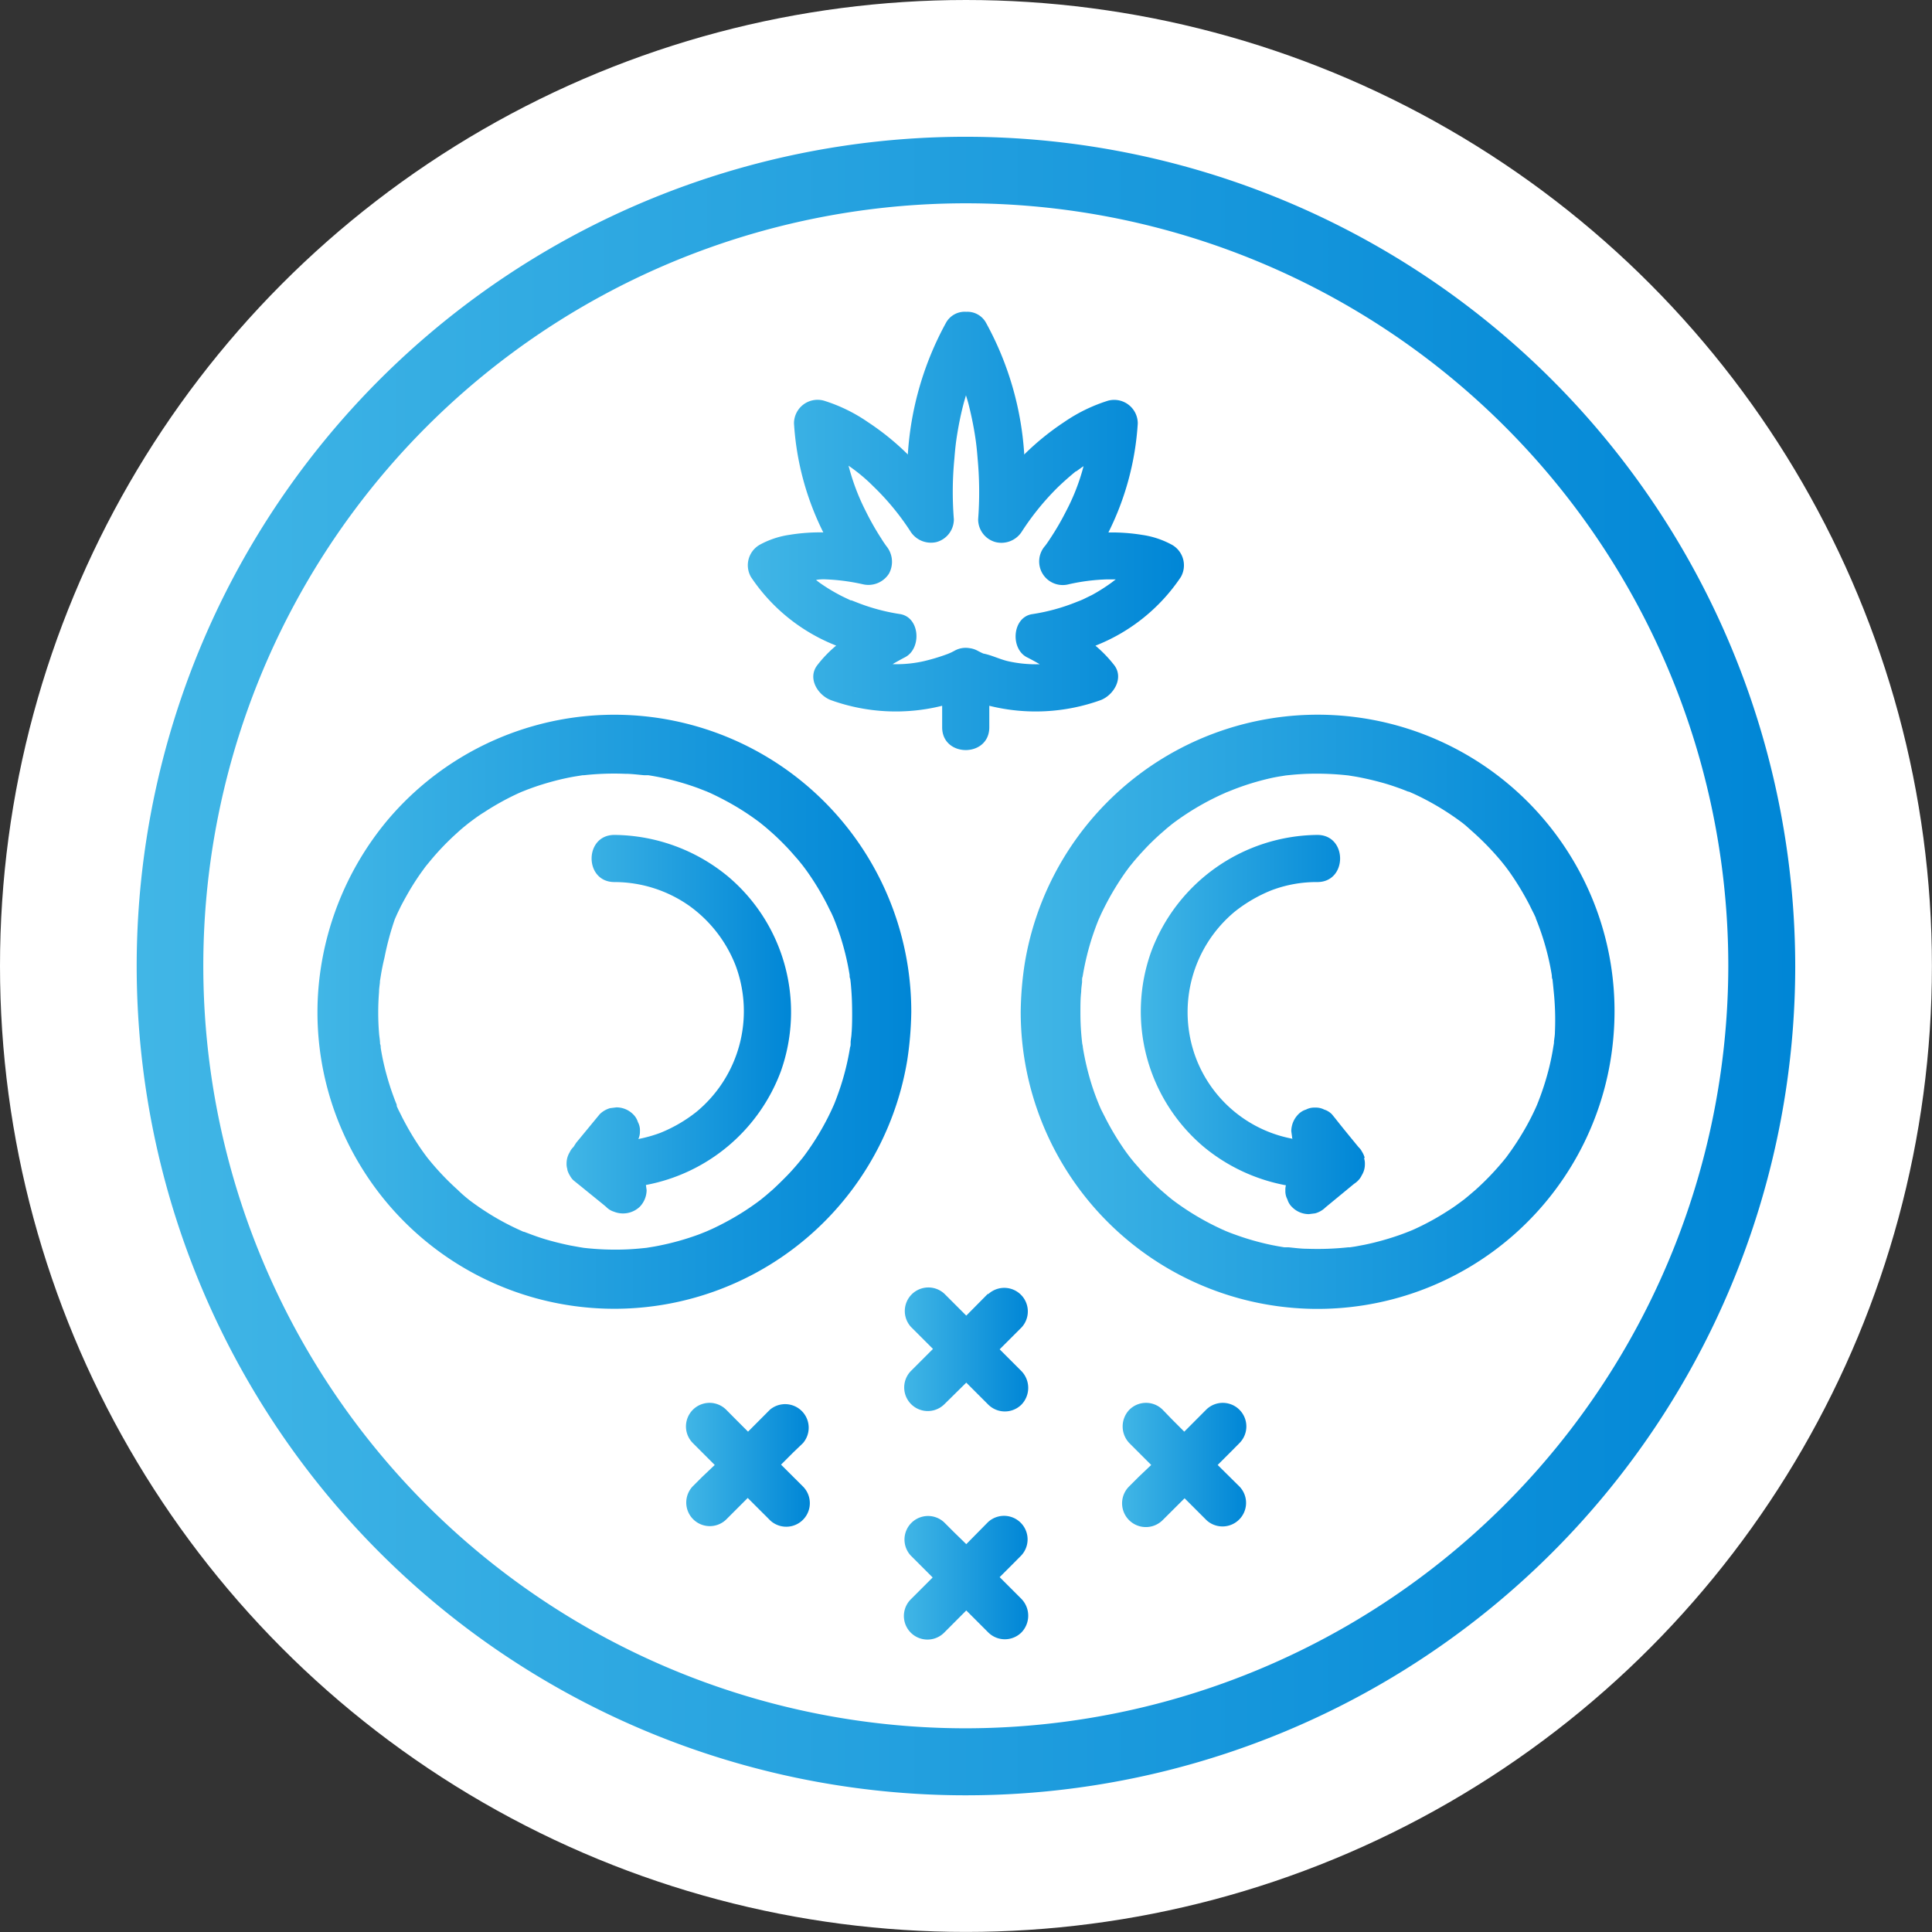 <svg xmlns="http://www.w3.org/2000/svg" xmlns:xlink="http://www.w3.org/1999/xlink" viewBox="0 0 245.93 245.93"><rect x="0" y="0" width="245.93" height="245.93" fill="#333333" stroke="none"/><defs><style>.cls-1{fill:#fff;}.cls-2{fill:url(#linear-gradient);}.cls-3{fill:url(#linear-gradient-2);}.cls-4{fill:url(#linear-gradient-3);}.cls-5{fill:url(#linear-gradient-4);}.cls-6{fill:url(#linear-gradient-5);}.cls-7{fill:url(#linear-gradient-6);}.cls-8{fill:url(#linear-gradient-7);}.cls-9{fill:url(#linear-gradient-8);}.cls-10{fill:url(#linear-gradient-9);}.cls-11{fill:url(#linear-gradient-10);}.cls-12{fill:url(#linear-gradient-11);}</style><linearGradient id="linear-gradient" x1="17.41" y1="122.96" x2="228.52" y2="122.96" gradientUnits="userSpaceOnUse"><stop offset="0" stop-color="#41b6e6"/><stop offset="1" stop-color="#0086d6"/></linearGradient><linearGradient id="linear-gradient-2" x1="40.4" y1="128.76" x2="116.01" y2="128.76" xlink:href="#linear-gradient"/><linearGradient id="linear-gradient-3" x1="95.19" y1="67.58" x2="150.74" y2="67.58" xlink:href="#linear-gradient"/><linearGradient id="linear-gradient-4" x1="132.88" y1="69.79" x2="132.91" y2="69.79" xlink:href="#linear-gradient"/><linearGradient id="linear-gradient-5" x1="72.11" y1="130.4" x2="100.7" y2="130.4" xlink:href="#linear-gradient"/><linearGradient id="linear-gradient-6" x1="129.93" y1="128.8" x2="205.53" y2="128.8" xlink:href="#linear-gradient"/><linearGradient id="linear-gradient-7" x1="145.24" y1="130.4" x2="173.82" y2="130.4" xlink:href="#linear-gradient"/><linearGradient id="linear-gradient-8" x1="115.08" y1="171.71" x2="130.85" y2="171.71" xlink:href="#linear-gradient"/><linearGradient id="linear-gradient-9" x1="115.08" y1="200.8" x2="130.85" y2="200.8" xlink:href="#linear-gradient"/><linearGradient id="linear-gradient-10" x1="87.29" y1="186.48" x2="103.07" y2="186.48" xlink:href="#linear-gradient"/><linearGradient id="linear-gradient-11" x1="142.86" y1="186.48" x2="158.63" y2="186.48" xlink:href="#linear-gradient"/></defs><g id="Layer_25" data-name="Layer 25"><circle class="cls-1" cx="122.96" cy="122.96" r="122.96"/><path class="cls-2" d="M123,17.41A105.56,105.56,0,1,0,228.52,123,105.67,105.67,0,0,0,123,17.41ZM123,220A97.06,97.06,0,1,1,220,123,97.17,97.17,0,0,1,123,220Z"/><path class="cls-3" d="M116,128.78a37.79,37.79,0,0,0-66.73-24.31A38.4,38.4,0,0,0,40.52,126a37.59,37.59,0,0,0,5.33,22.34A37.79,37.79,0,0,0,115.48,135,44.18,44.18,0,0,0,116,128.78ZM66.4,156.72Zm42-25.32c0,.4-.08.8-.12,1.2,0,.05,0,.16,0,.25s0,.3-.07.45a32.94,32.94,0,0,1-1.18,4.92c-.26.79-.54,1.57-.85,2.34l-.22.49c-.18.4-.37.79-.57,1.19a33.49,33.49,0,0,1-2.54,4.22c-.21.3-.43.6-.65.89l-.46.56c-.52.63-1.06,1.24-1.63,1.82s-1.16,1.16-1.76,1.71l-.87.75-.65.53a32.77,32.77,0,0,1-4,2.6c-.72.4-1.45.77-2.2,1.12l-.68.3c-.34.14-.69.28-1,.4a33.71,33.71,0,0,1-5,1.41c-.38.08-.78.15-1.17.21l-.49.08h0c-.92.1-1.84.18-2.77.21a35.07,35.07,0,0,1-5.22-.21h0l-.49-.08-1.17-.21c-.89-.18-1.76-.39-2.63-.63s-1.49-.45-2.23-.72l-1.09-.41-.07,0-.7-.32a32.53,32.53,0,0,1-4.32-2.4c-.63-.41-1.25-.85-1.85-1.3l0,0-.38-.31q-.57-.47-1.11-1a34.31,34.31,0,0,1-3.4-3.53l-.46-.56c-.22-.3-.44-.59-.65-.89-.47-.67-.92-1.36-1.34-2.06s-.82-1.43-1.2-2.16c-.17-.35-.34-.69-.5-1l-.21-.46,0-.11a.42.42,0,0,1,0-.06,34.45,34.45,0,0,1-1.54-4.77c-.2-.83-.37-1.66-.5-2.5,0-.16,0-.32-.08-.48v0c0-.46-.1-.91-.13-1.37a32.74,32.74,0,0,1,0-5.24c0-.41.07-.81.11-1.21a.86.86,0,0,0,0-.15l.09-.55c.13-.84.3-1.67.5-2.5A36.32,36.32,0,0,1,50.26,117h0v0l.2-.45c.18-.41.38-.8.57-1.2q.57-1.09,1.2-2.16c.42-.7.87-1.39,1.34-2.06.22-.3.43-.6.66-.9l0,0,.52-.63A33.35,33.35,0,0,1,58.21,106c.28-.26.57-.51.86-.75l.53-.43c.65-.49,1.32-1,2-1.41A33.7,33.7,0,0,1,65.94,101l.45-.2h0c.36-.14.72-.29,1.09-.42.83-.31,1.68-.58,2.54-.82s1.53-.4,2.3-.56q.59-.12,1.17-.21l.68-.11h0l.17,0a35.13,35.13,0,0,1,5.23-.18c.81,0,1.61.11,2.42.18l.26,0,.27,0c.51.08,1,.17,1.51.27a34,34,0,0,1,4.85,1.38l1.08.42h0l.46.2c.8.37,1.58.77,2.35,1.19a32.77,32.77,0,0,1,4,2.6l.53.43q.43.36.87.75c.65.57,1.27,1.18,1.88,1.81s1,1.11,1.53,1.7l.56.69c.22.29.44.58.65.88a34.22,34.22,0,0,1,2.54,4.22c.17.35.34.7.5,1l.28.62c.31.77.6,1.55.86,2.35a33.24,33.24,0,0,1,1.18,4.92c0,.16,0,.33.08.49v0q.08.6.12,1.2c.08.93.11,1.86.12,2.8S108.47,130.52,108.41,131.4Z"/><path class="cls-4" d="M106.44,82.18A15.64,15.64,0,0,0,104,84.72c-1.24,1.69.16,3.81,1.79,4.41a24.38,24.38,0,0,0,14.14.71v2.74c0,3.86,6,3.87,6,0V89.84a24.42,24.42,0,0,0,14.15-.71c1.61-.59,3-2.74,1.79-4.41a16.15,16.15,0,0,0-2.43-2.53,23.31,23.31,0,0,0,10.86-8.72,3,3,0,0,0-1.08-4.1,11.2,11.2,0,0,0-3.82-1.28,24.12,24.12,0,0,0-4.31-.31,35.93,35.93,0,0,0,3.74-13.88,3,3,0,0,0-3.8-2.89,20.77,20.77,0,0,0-5.56,2.71,33.44,33.44,0,0,0-5.1,4.14c0-.06,0-.11,0-.17a39.92,39.92,0,0,0-4.84-16.57A2.7,2.7,0,0,0,123,39.69a2.72,2.72,0,0,0-2.6,1.43,40.06,40.06,0,0,0-4.83,16.57,1,1,0,0,0,0,.17,33,33,0,0,0-5.11-4.14A20.57,20.57,0,0,0,104.87,51a3,3,0,0,0-3.8,2.89,35.91,35.91,0,0,0,3.73,13.88,24,24,0,0,0-4.3.31,11.2,11.2,0,0,0-3.82,1.28,3,3,0,0,0-1.08,4.1A23.23,23.23,0,0,0,106.44,82.18Zm2.5,5.93c-.22.3-.15.18,0,0Zm-4.07-14.37a26.18,26.18,0,0,1,4.91.62A3.1,3.1,0,0,0,113.17,73a3.14,3.14,0,0,0-.47-3.63c.24.31.56.75.17.21-.23-.33-.46-.65-.67-1a34.25,34.25,0,0,1-2-3.52,28,28,0,0,1-1.89-4.72c-.11-.35-.2-.71-.3-1.06a21.88,21.88,0,0,1,3.14,2.61,32.53,32.53,0,0,1,4.71,5.7A3.09,3.09,0,0,0,119.21,69a3,3,0,0,0,2.21-2.89,43.84,43.84,0,0,1,.07-7.77c.1-1.28.19-2.05.36-3.1.21-1.29.47-2.57.8-3.83.1-.38.21-.73.31-1.09.11.36.22.71.32,1.09.32,1.26.59,2.54.8,3.83.17,1.07.26,1.81.36,3.1a45.83,45.83,0,0,1,.07,7.77,3,3,0,0,0,2.2,2.89,3.08,3.08,0,0,0,3.39-1.38A33.6,33.6,0,0,1,134.68,62c.72-.69,1.48-1.36,2.26-2L137,60l.15-.11.47-.34.31-.21c-.08.28-.15.57-.24.86a26.77,26.77,0,0,1-2,4.9,33.64,33.64,0,0,1-2,3.44c-.22.35-.46.68-.69,1l-.18.25c.05-.07.17-.24.32-.42a3,3,0,0,0,2.92,5,25.28,25.28,0,0,1,4.91-.62l1.06,0-.55.42A23.19,23.19,0,0,1,139,75.74l-1.15.56-.3.13-.49.19a25,25,0,0,1-5.63,1.55c-2.58.36-2.86,4.38-.72,5.49.56.28,1.1.58,1.64.89a16.11,16.11,0,0,1-3.93-.36c-1.09-.23-2.18-.8-3.26-1l-.34-.16-.33-.17a2.94,2.94,0,0,0-1.12-.36,2.89,2.89,0,0,0-1.91.36l-.29.15c-.16.08-.42.19-.55.24a25.17,25.17,0,0,1-3.1.93,15.72,15.72,0,0,1-3.9.36c.53-.31,1.07-.61,1.61-.89,2.11-1.12,1.89-5.12-.71-5.49a25.24,25.24,0,0,1-5.64-1.55l-.49-.19,0,0-.11,0c-.43-.21-.86-.4-1.28-.62a22.37,22.37,0,0,1-2.45-1.47c-.22-.15-.45-.32-.67-.5C104.17,73.76,104.52,73.74,104.87,73.74Z"/><path class="cls-5" d="M132.91,69.77Z"/><path class="cls-6" d="M92.66,111.56a23,23,0,0,0-14.45-5.28c-3.87,0-3.87,6,0,6a16.56,16.56,0,0,1,9.65,3.11,16.89,16.89,0,0,1,5.78,7.52,16.62,16.62,0,0,1-5,18.63,18.55,18.55,0,0,1-4.6,2.67,17.64,17.64,0,0,1-2.78.78,2.29,2.29,0,0,0,.2-1,2.2,2.2,0,0,0-.26-1.16,2.34,2.34,0,0,0-.62-1,3,3,0,0,0-2.12-.87l-.8.1a3.09,3.09,0,0,0-1.32.77l-3,3.64L73,146a2.11,2.11,0,0,0-.48.67,2.73,2.73,0,0,0-.4,1.45,2.1,2.1,0,0,0,.1.71s0,.06,0,.09a3,3,0,0,0,.35.77,2.23,2.23,0,0,0,.42.55l3.64,2.95.52.43a2.34,2.34,0,0,0,1,.62,3.1,3.1,0,0,0,3.28-.62,3.1,3.1,0,0,0,.88-2.13l-.09-.65a22.82,22.82,0,0,0,17.18-14.48A22.56,22.56,0,0,0,92.66,111.56Z"/><path class="cls-7" d="M200.08,109.23a37.79,37.79,0,0,0-69.63,13.36,42.84,42.84,0,0,0-.52,6.19,37.79,37.79,0,0,0,75.48,2.79A37.59,37.59,0,0,0,200.08,109.23Zm-20.54-8.4Zm18.39,30.57c0,.4-.08.8-.12,1.2v.16l-.09.54c-.13.84-.3,1.67-.5,2.5a34.88,34.88,0,0,1-1.54,4.77v0c-.06.15-.13.31-.2.46-.18.4-.37.79-.57,1.19q-.55,1.09-1.2,2.16c-.42.7-.87,1.39-1.34,2.06l-.65.9,0,0c-.18.21-.34.43-.52.63a34.34,34.34,0,0,1-3.41,3.52l-.87.74-.52.43c-.66.49-1.33,1-2,1.41a33,33,0,0,1-4.32,2.38l-.46.2h0q-.54.22-1.08.42c-.84.31-1.69.58-2.55.82s-1.53.4-2.3.56l-1.17.22-.67.1h-.2a36.54,36.54,0,0,1-5.23.19c-.81,0-1.61-.11-2.42-.19l-.26,0-.27,0c-.51-.08-1-.17-1.51-.27a33.45,33.45,0,0,1-4.84-1.38c-.37-.13-.73-.27-1.09-.42h0l-.45-.2c-.8-.37-1.59-.76-2.36-1.19a33.57,33.57,0,0,1-4-2.6l-.53-.43-.86-.74c-.65-.58-1.28-1.19-1.89-1.82s-1-1.11-1.53-1.7l-.56-.69c-.22-.29-.44-.58-.65-.88a34.64,34.64,0,0,1-2.53-4.22c-.18-.35-.35-.69-.51-1-.05-.12-.21-.47-.27-.63-.32-.77-.61-1.55-.87-2.35a34.22,34.22,0,0,1-1.18-4.92c0-.16-.05-.33-.08-.49v0q-.07-.6-.12-1.2c-.08-.93-.11-1.86-.11-2.79s0-1.75.1-2.62c0-.41.07-.81.11-1.21,0,0,0-.16,0-.25s0-.3.07-.45a34.54,34.54,0,0,1,1.18-4.92c.26-.79.54-1.57.85-2.33.07-.17.15-.33.22-.49.18-.41.38-.8.58-1.2a35.42,35.42,0,0,1,2.53-4.22c.21-.3.43-.59.65-.89.08-.08.37-.45.46-.56.52-.62,1.07-1.23,1.63-1.82s1.16-1.16,1.77-1.71l.86-.75.65-.53a33.57,33.57,0,0,1,4-2.6c.72-.4,1.46-.77,2.21-1.12l.67-.3,1-.4A33.25,33.25,0,0,1,162,99q.58-.12,1.17-.21l.49-.08h0c.92-.1,1.84-.18,2.77-.21a36.41,36.41,0,0,1,5.22.21h0l.49.08c.39.06.79.13,1.17.21.89.18,1.76.39,2.63.63s1.5.46,2.23.72c.37.13.73.28,1.09.42l.08,0,.7.31a34.27,34.27,0,0,1,4.31,2.4c.63.41,1.25.85,1.85,1.3l0,0,.38.31,1.12,1a35.29,35.29,0,0,1,3.39,3.53l.46.57c.22.29.44.58.65.88.47.67.92,1.36,1.34,2.06s.83,1.43,1.2,2.16c.17.35.34.7.5,1l.21.45.05.11a.42.42,0,0,1,0,.06,33.56,33.56,0,0,1,1.54,4.77c.2.83.37,1.66.5,2.5,0,.16,0,.32.08.48v0c.05.46.1.92.14,1.38A35.25,35.25,0,0,1,197.93,131.4Z"/><path class="cls-8" d="M173.71,147.35a3,3,0,0,0-.35-.77,2,2,0,0,0-.42-.55c-1-1.22-2-2.43-2.95-3.64l-.43-.53a2.34,2.34,0,0,0-1-.62,2.32,2.32,0,0,0-1.16-.25,2.26,2.26,0,0,0-1.15.25,2.31,2.31,0,0,0-1,.62,3.1,3.1,0,0,0-.88,2.13l.11.79c0,.07,0,.12.07.18a16.37,16.37,0,0,1-12.33-10.32,16.62,16.62,0,0,1,5-18.63,18.73,18.73,0,0,1,4.6-2.67,16.17,16.17,0,0,1,5.87-1.06c3.86,0,3.86-6,0-6a22.8,22.8,0,0,0-21.16,14.88,22.56,22.56,0,0,0,6.7,24.83,23,23,0,0,0,10.46,4.89,2,2,0,0,0-.07.64,2.2,2.2,0,0,0,.26,1.16,2.24,2.24,0,0,0,.62,1,3,3,0,0,0,2.12.87l.79-.1a3,3,0,0,0,1.33-.77l3.64-3,0,0a2.49,2.49,0,0,0,.48-.39,2.28,2.28,0,0,0,.48-.68,2.63,2.63,0,0,0,.4-1.44,2.16,2.16,0,0,0-.1-.72Z"/><path class="cls-9" d="M125.75,164.69,123,167.47l-1.56-1.56-1.22-1.22a3,3,0,0,0-4.24,4.24l2.78,2.78-1.56,1.56-1.22,1.22a3,3,0,0,0,4.24,4.25L123,176l1.56,1.56,1.23,1.23a3,3,0,0,0,4.24,0,3.07,3.07,0,0,0,0-4.25l-2.78-2.78,1.56-1.56,1.22-1.22a3,3,0,0,0-4.24-4.24Z"/><path class="cls-10" d="M130,198a3,3,0,0,0-4.24-4.24L123,196.56,121.4,195l-1.22-1.22a3,3,0,0,0-4.24,4.24l2.78,2.78-1.56,1.56-1.22,1.22a3,3,0,0,0,4.24,4.25L123,205l1.56,1.56,1.23,1.23a3,3,0,0,0,4.24,0,3.07,3.07,0,0,0,0-4.25l-2.78-2.78,1.56-1.56Z"/><path class="cls-11" d="M102.21,183.7A3,3,0,0,0,98,179.45l-2.78,2.79-1.56-1.56-1.22-1.23a3,3,0,0,0-4.24,4.25l2.78,2.78L89.38,188l-1.22,1.22a3,3,0,0,0,4.24,4.24l2.78-2.78,1.56,1.56c.41.41.82.81,1.22,1.22a3,3,0,0,0,4.25-4.24l-2.79-2.78,1.56-1.56Z"/><path class="cls-12" d="M157.77,183.7a3,3,0,0,0-4.24-4.25l-2.78,2.79-1.56-1.56L148,179.45a3,3,0,0,0-4.24,0,3.07,3.07,0,0,0,0,4.25l2.78,2.78L144.94,188l-1.22,1.22A3,3,0,0,0,148,193.5l2.79-2.78,1.56,1.56,1.22,1.22a3,3,0,0,0,4.24-4.24L155,186.48l1.56-1.56Z"/></g></svg>